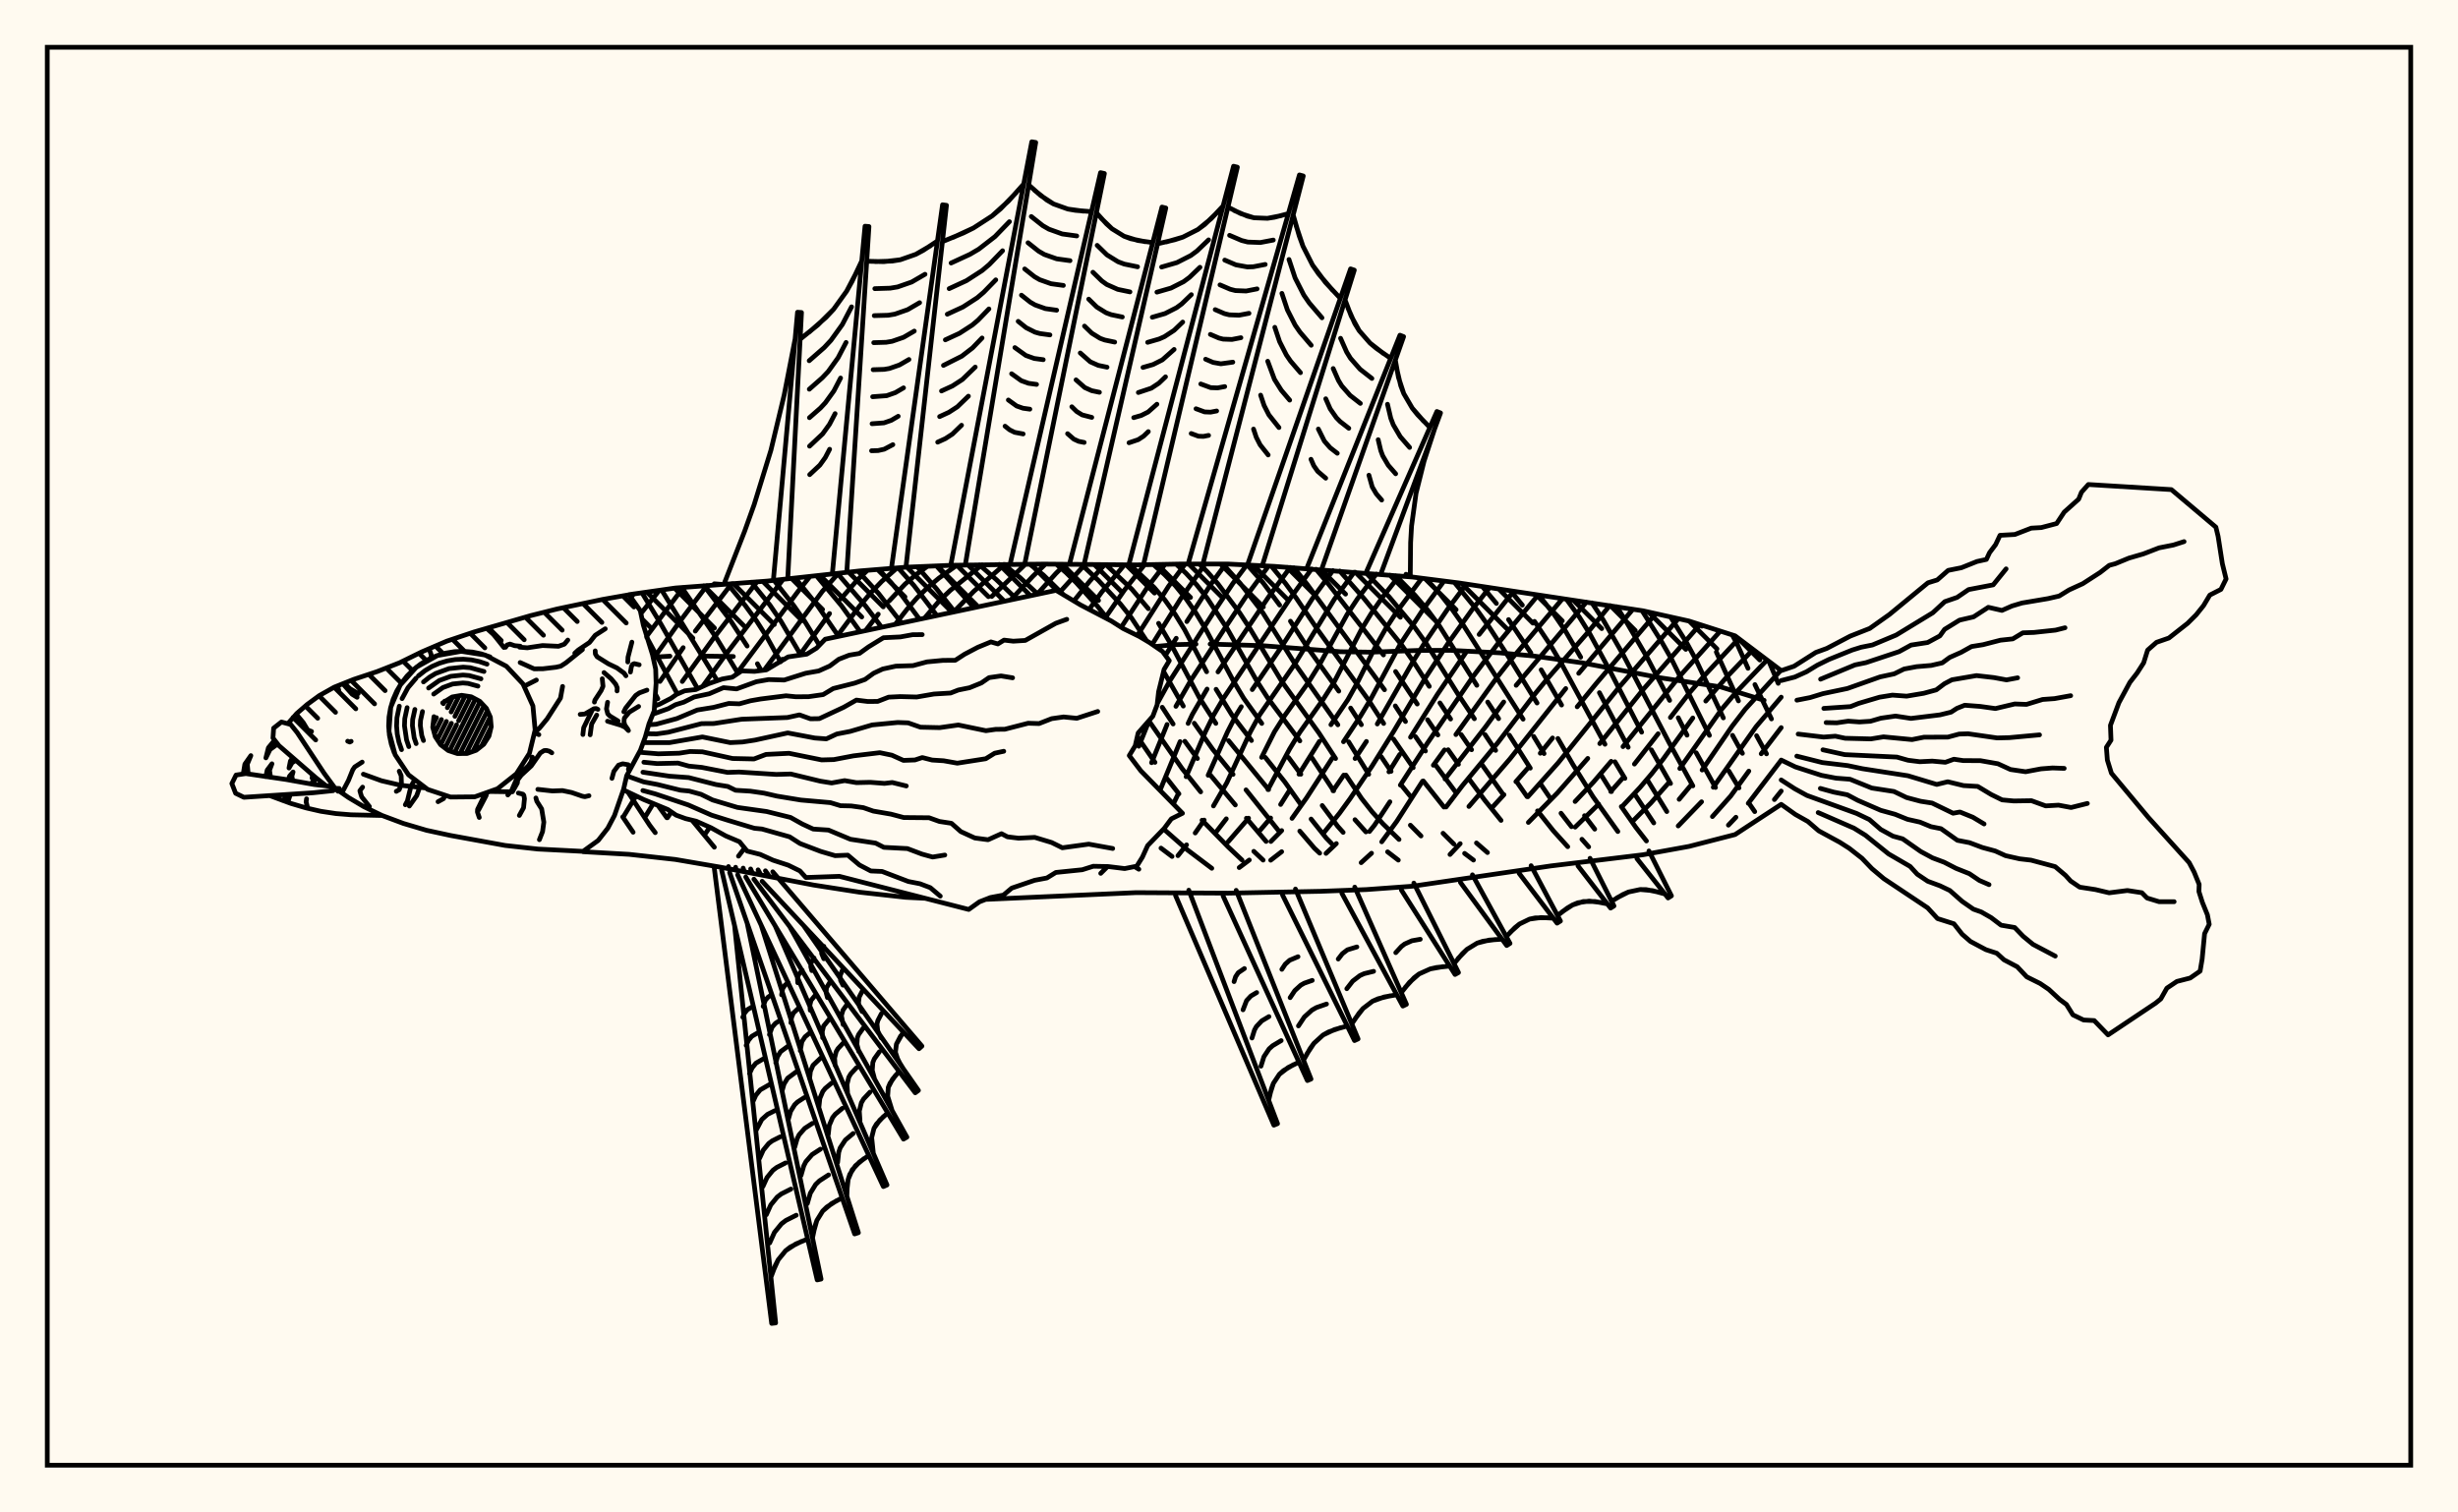 <svg xmlns="http://www.w3.org/2000/svg" width="520" height="320"><rect x="0" y="0" width="520" height="320" fill="floralwhite"/><rect x="10" y="10" width="500" height="300" stroke="black" stroke-width="1" fill="none"/><path stroke="black" stroke-width="1" fill="none" stroke-linecap="round" stroke-linejoin="round" d="
M 133.08 125.81 142.86 124.41 162.36 122.94 181.85 120.8 191.6 120.01 201.35 119.6 220.85 119.35 240.34 119.52 250.09 119.33 259.84 119.34 269.59 119.83 298.83 122.09 308.58 123.33 347.57 129.23 357.32 131.4 367.07 134.53 376.82 141.89 
M 376.82 170.18 367.07 176.57 357.32 179.08 347.57 180.85 328.08 183.21 298.83 187.5 289.08 188.21 279.33 188.58 259.84 188.97 240.34 188.86 208.51 190.29 
M 195.72 190.06 191.6 189.85 181.85 188.77 172.1 187.25 152.61 183.51 142.86 181.84 133.11 180.76 123.35 180.2 
M 373.21 148.17 363.99 145.33 351.21 143.4 334.79 140.25 324.43 138.79 317.34 138.13 306.95 137.6 300.22 137.61 290.08 137.98 283.54 137.89 267.08 136.61 256.01 136.27 
M 253.02 136.28 248.58 136.39 244.4 136.78 
M 165.95 139.49 165.49 139.48 
M 155.14 138.9 148.21 138.8 
M 141.73 138.83 138.64 139.01 
M 131.74 172.84 133.94 176.08 
M 132.86 167.61 137.44 174.6 138.62 176.17 
M 139.24 170.47 141.07 173.02 
M 146.39 173.53 151.12 179.25 
M 138.69 146.94 139.17 147.84 
M 136.82 134.84 143.3 146.84 
M 135.81 125.42 139.75 131.92 147.59 145.72 
M 139.96 124.82 151.75 144.02 
M 144.24 124.3 151.62 135.07 156.12 142.46 
M 148.92 123.92 154.67 131.49 158.06 136.69 
M 160.23 140.43 161.03 141.87 
M 153.91 123.53 157.64 128.08 160.01 131.32 162.25 134.82 165.13 140.03 
M 158.96 123.18 162.87 128.01 165.17 131.37 169.41 138.59 
M 163.74 122.79 167.92 128.12 170.23 131.44 173.34 136.51 
M 168.23 122.29 172.97 128.17 177.41 134.64 
M 172.71 121.8 178.05 128.2 181.98 133.67 
M 177.15 121.31 183.17 128.29 186.51 132.71 
M 181.52 120.83 185.86 125.56 190.74 131.82 
M 185.9 120.47 188.47 123.21 190.83 126.03 194.53 131.01 
M 190 120.14 193.34 123.87 198.2 130.24 
M 240 183.35 240.93 183.91 
M 194.04 119.91 198.11 124.57 201.97 129.44 
M 198.12 119.74 206.06 128.57 
M 245.61 179.44 247.95 181.21 
M 202.41 119.58 209.1 126.24 
M 246.18 175.41 251.19 179.81 256.36 183.71 
M 207.18 119.49 210.83 122.68 214.99 126.68 
M 212.36 119.41 215.82 122.23 219.56 125.71 
M 240.6 155.84 244.34 161.3 
M 246.88 164.74 249.41 167.96 
M 254.3 173.54 259.84 179.21 262.76 181.97 
M 217.86 119.37 220.72 121.65 225.06 125.9 
M 243.04 152.5 250.06 162.59 254.01 167.54 
M 265.25 180.12 267.22 181.98 
M 223.46 119.37 225.51 121.13 227.64 123.23 232.11 128.19 234.4 131.01 
M 245.88 149.64 248.18 153.18 
M 250.66 156.84 253.32 160.49 
M 256.06 163.99 261.34 170.31 
M 263.68 173.12 267.85 178.03 
M 228.79 119.43 232.37 122.8 236.99 127.75 239.34 130.69 242.57 135.58 
M 246.15 142.05 250.33 149.39 
M 252.65 153.02 256.58 158.57 260.86 163.84 
M 263.6 167.12 270.45 175.71 
M 233.97 119.48 239.46 124.68 242.94 128.79 
M 245.1 131.88 248.01 136.82 253.71 147.58 257.22 153.05 
M 259.92 156.71 268.38 167.06 
M 274.97 175.84 278.08 179.47 279.19 180.51 
M 239.08 119.51 244.15 124.27 246.43 126.93 248.59 129.95 250.6 133.21 255.27 142.13 
M 257.27 145.84 260.63 151.29 264.75 156.68 
M 267.67 160.24 271.82 165.46 275.26 170.31 
M 277.37 173.29 280.56 177.3 281.69 178.46 
M 244.01 119.45 246.38 121.58 248.68 123.95 250.91 126.68 253.05 129.77 255.06 133.1 260.93 144.08 263.11 147.74 266.93 153.06 
M 272.6 160.27 275.2 163.81 
M 279.72 170.43 283 174.83 284.15 176.11 
M 248.81 119.35 250.88 121.26 253.15 123.72 255.37 126.54 259.65 133.06 265.87 144.06 268.22 147.72 274.99 156.76 
M 277.58 160.39 282.14 167.32 
M 286.65 173.43 288.96 176.01 
M 293.55 180.23 295.82 181.98 
M 253.73 119.33 255.39 120.95 257.67 123.54 262.23 129.63 264.45 133.02 271.13 144.12 279.02 155.07 282.55 160.49 
M 284.74 163.99 288.04 168.92 290.3 171.79 292.57 174.3 295.97 177.61 
M 258.7 119.34 262.36 123.41 267.11 129.57 273.97 140.49 283.03 153.35 
M 285.31 156.95 289.56 163.82 
M 298.37 174.59 300.62 176.87 
M 263.89 119.55 267.22 123.31 270.72 128.02 
M 273 131.43 276.54 136.9 283.23 146.23 
M 285.73 149.81 288 153.33 
M 292.21 160.11 294.29 163.2 
M 296.41 166.06 298.58 168.73 
M 305.28 176.3 307.56 178.57 
M 309.84 180.56 311.72 181.97 
M 268.97 119.8 271.94 123.42 274.23 126.54 278.87 133.4 289.41 147.97 292.72 153.07 
M 294.8 156.36 298.97 162.42 
M 301.1 165.23 305.48 170.76 
M 312.35 178.35 314.68 180.38 
M 273.73 120.11 276.54 123.63 292.9 145.94 
M 295.18 149.35 297.34 152.66 
M 299.45 155.85 301.56 158.9 
M 303.69 161.86 308.04 167.73 
M 278.42 120.44 281.19 123.76 292.68 138.57 
M 295.24 142.08 299.82 148.96 
M 302.01 152.28 304.19 155.5 
M 306.36 158.63 308.54 161.71 
M 310.74 164.77 314.1 169.3 317.55 173.58 
M 283.43 120.82 288.54 126.61 296.51 136.44 298.98 139.94 302.37 145.22 
M 304.62 148.72 306.88 152.13 
M 309.11 155.42 311.32 158.63 
M 313.54 161.82 318.01 168.11 
M 289.03 121.25 293.89 126.29 299.22 132.65 301.7 136.1 308.45 146.88 311.91 152.07 
M 314.17 155.43 316.41 158.77 
M 320.86 165.4 323.06 168.56 
M 325.27 171.56 328.63 175.79 331.66 179.14 
M 295.26 121.79 299.36 125.95 302.01 129.06 304.5 132.41 312.43 145 
M 314.73 148.54 317.04 152.05 
M 319.31 155.54 323.74 162.52 
M 325.91 165.87 328.07 169.04 
M 330.24 172.06 332.45 174.91 
M 334.66 177.57 336.09 179.18 
M 301.68 122.45 304.71 125.74 307.22 128.95 309.65 132.39 322.22 152.16 
M 324.46 155.81 326.65 159.44 
M 335.21 172.58 337.37 175.43 
M 307.68 123.22 312.47 129.06 314.96 132.55 319.6 139.68 325.17 148.74 
M 329.58 156.25 332.77 161.78 337.01 168.57 342.26 175.93 
M 313.6 124.11 316.57 127.67 
M 319.14 131.09 323.86 138.14 
M 326.04 141.72 330.36 149.17 
M 338.82 164.11 340.92 167.48 
M 342.99 170.65 346.07 175.05 348.31 177.93 
M 319.6 125.03 322.06 128.03 
M 324.63 131.47 328.15 136.73 330.28 140.32 339.54 157.47 
M 341.65 161.17 343.76 164.69 
M 345.83 168.02 349.86 174.11 
M 325.58 125.95 328.86 130.13 331.24 133.62 334.4 139.04 
M 338.36 146.55 344.45 158.1 
M 348.64 165.23 352.62 171.71 
M 331.41 126.81 334.14 130.59 336.36 134.16 340.37 141.52 347.3 154.91 
M 349.35 158.64 353.41 165.77 
M 336.79 127.56 339.17 131.17 343.35 138.45 353.14 157.2 358.13 166.27 
M 342.01 128.36 344.17 131.75 348.4 139 353.22 148.19 
M 355.04 151.86 356.9 155.55 
M 358.84 159.27 362.92 166.61 
M 347.38 129.2 351.54 135.81 353.59 139.4 361.64 155.59 
M 365.74 163.13 367.89 166.7 
M 370.01 169.96 371.22 171.72 
M 353.41 130.53 356.88 136.09 358.79 139.61 364.58 151.89 
M 366.52 155.58 368.62 159.39 
M 359.87 132.22 360.05 132.48 
M 363.1 137.96 367.78 148.29 
M 371.61 155.66 373.71 159.5 
M 366.46 134.33 367.51 136.28 369.8 141.4 
M 371.26 144.84 374.76 152.11 
M 374.22 139.93 376.19 144.58 
M 134.08 125.66 133.47 126.39 
M 139.49 124.89 135.58 129.82 
M 144.56 124.27 136.77 134.66 
M 149.56 123.87 143.48 131.95 138.23 139.35 
M 154.79 123.47 147.09 133.53 
M 144.53 137.03 139.62 144.18 
M 160.15 123.09 150.91 135.09 144.34 144.19 
M 165.68 122.57 153.45 138.59 148.63 145.24 
M 134.55 168.4 131.86 172.84 
M 171.38 121.95 168.91 125.02 155.62 142.8 
M 138.19 170.04 136.43 172.92 
M 177.37 121.29 173.96 125.13 161.67 141.79 
M 142.03 171.78 141.2 173.02 
M 183.52 120.66 181.4 122.68 177.88 126.72 
M 175.5 129.81 169.14 138.63 
M 189.79 120.15 186.52 123.03 184.18 125.47 181.82 128.26 176.99 134.73 
M 150.17 175.02 149.15 176.47 
M 196.2 119.82 193.73 121.62 191.46 123.59 188.11 127.15 
M 185.8 129.94 183.1 133.43 
M 202.44 119.58 198.6 122.34 196.25 124.31 194.03 126.47 191.89 128.9 189.39 132.1 
M 157.27 179.77 156.23 181.14 
M 207.78 119.48 201.05 124.9 198.72 127.12 195.58 130.79 
M 212.54 119.41 206.01 125.11 201.74 129.49 
M 216.93 119.37 209.81 126.2 
M 221.16 119.35 218.51 121.92 213.82 126.93 
M 225.33 119.39 223.36 121.35 219.38 125.75 
M 229.52 119.44 224.15 125.34 
M 233.69 119.47 230.53 122.97 227.17 127.16 
M 237.88 119.5 233.06 125.29 230.4 128.95 
M 242.13 119.48 237.89 124.83 233.83 130.71 
M 246.46 119.4 242.64 124.39 237.2 132.72 
M 250.73 119.33 247.21 124.05 240.61 134.45 
M 254.94 119.34 249.74 126.73 243.75 136.34 
M 259.3 119.34 256.18 123.59 251.08 131.51 
M 248.84 135.04 246.54 138.66 
M 263.75 119.54 260.81 123.45 256.64 129.7 247.48 144.05 244.83 148.84 
M 243.13 152.4 240.92 157.89 
M 268.36 119.77 263.46 126.41 259.02 133.07 251.94 143.93 248.77 149.45 
M 246.9 153.28 243.62 161.37 
M 272.94 120.06 268.33 126.36 257.67 142.16 
M 255.36 145.79 252.24 151.17 251.35 153.06 
M 249.65 156.91 245.41 167.22 
M 234.31 183.34 232.86 184.78 
M 277.48 120.37 273.02 126.49 258.86 147.7 256.78 151.23 254.99 154.87 250.93 164.33 
M 249.25 167.98 248.22 170.1 
M 281.98 120.71 277.62 126.68 271.22 136.69 264.92 145.9 
M 262.6 149.52 261.5 151.3 259.66 154.9 255.59 164.03 
M 286.49 121.06 282.3 126.77 273.92 140.49 266.47 151.26 264.5 154.88 259.54 165.61 256.71 170.52 
M 254.75 173.51 252.85 176.24 
M 251.02 178.75 249.2 181.04 
M 291.18 121.44 287.19 126.67 284.99 130 279.12 140.67 276.86 144.29 271.84 151.32 269.6 154.86 266.9 160.24 
M 259.43 173.24 257.37 175.91 
M 296 121.85 292.46 126.38 290.09 129.79 287.91 133.37 282.19 144.41 279.91 147.99 274.96 154.96 272.8 158.51 268.24 167.06 
M 264.14 173.11 259.8 178.12 
M 300.79 122.34 295.49 129.44 293.12 133.07 290.98 136.83 287.17 144.41 285.14 148.05 281.56 153.33 
M 279.13 156.86 274.8 163.8 
M 272.88 167.1 270.92 170.21 
M 268.81 173.07 266.57 175.68 
M 305.48 122.94 300.94 129.11 296.13 136.47 289.97 147.95 287.79 151.56 284.22 156.94 
M 281.8 160.47 276.4 168.82 273.33 173.15 
M 271.15 175.73 268.86 178.04 
M 264.29 181.96 262.16 183.56 
M 310.22 123.59 306.2 128.96 301.33 136.12 298.94 139.94 291.37 153.18 
M 289.07 156.87 286.67 160.49 
M 284.28 163.99 282 167.31 
M 271.14 180.2 268.82 182 
M 315.11 124.34 311.4 129.03 306.45 135.95 301.53 143.45 294.9 154.64 290.27 162.07 285.61 168.99 283.39 172.04 280.19 176.02 
M 320.2 125.12 312.92 134.24 
M 310.31 137.77 304.06 146.96 298.4 155.98 
M 296.12 159.62 293.83 163.3 
M 282.71 178.48 280.52 180.56 
M 325.37 125.92 316.95 136.09 311.58 143.21 301.95 157.27 296.25 166.11 
M 294.04 169.64 290.8 174.56 289.71 175.93 
M 330.54 126.69 319.56 139.68 316.81 143.17 308 155.42 
M 305.59 158.66 303.23 161.91 
M 300.95 165.27 295.49 173.78 292.31 178.11 
M 290.15 180.52 287.96 182.52 
M 335.61 127.39 320.75 145 
M 318.12 148.52 314.29 153.76 305.7 164.82 
M 340.54 128.13 335.68 134.08 327.4 143.55 324.65 146.91 316.87 157.14 309.36 166.24 305.93 170.74 
M 345.45 128.9 333.98 142.46 
M 331.24 145.68 319.43 160.57 310.75 170.63 
M 350.3 129.83 337.64 144.67 333.66 149.54 
M 328.45 156.14 325.85 159.37 
M 323.26 162.47 320.69 165.38 
M 318.17 168.13 315.72 170.8 
M 308.91 178.5 306.75 180.79 
M 355.07 130.9 342.59 145.33 329.61 161.43 323.22 168.58 
M 359.64 132.14 347.58 145.93 338.44 157.33 
M 335.9 160.46 329.49 167.75 323.33 174.01 
M 363.94 133.52 355.42 142.98 343.35 157.97 
M 340.85 161.08 337.06 165.52 333.22 169.58 
M 367.85 135.11 360.43 143.09 357.45 146.54 353.38 151.8 
M 350.79 155.24 345.77 161.66 
M 343.28 164.64 340.76 167.47 
M 338.21 170.13 333.23 175 
M 370.89 137.41 365.43 143.1 360.86 148.33 
M 358.12 151.91 351.85 160.61 349.41 163.72 346.93 166.63 343.14 170.67 
M 373.83 139.63 367.22 146.53 364.22 150.07 355.37 162.6 
M 352.95 165.7 349.26 169.88 345.5 173.66 
M 376.74 141.83 369.2 150.06 366.4 153.7 360.09 162.92 
M 357.67 166.2 355.23 169.12 
M 376.82 147.5 371.49 153.77 362.45 166.57 
M 359.97 169.64 355.03 174.75 
M 376.82 153.95 372.59 159.48 
M 369.97 163.15 366.13 168.43 362.27 172.77 
M 376.82 160.84 369.85 169.96 
M 367.24 172.91 365.65 174.58 
M 376.82 167.37 375.38 169.17 
M 151.1 123.52 152.61 123.63 
M 163.63 122.53 168.72 66.06 169.56 66.12 166.65 122.47 
M 176.11 121.14 183 47.86 183.83 47.93 179.14 121.09 
M 188.63 119.94 199.4 43.33 200.23 43.44 191.66 120 
M 201.19 119.31 218.28 30 219.11 30.14 204.21 119.55 
M 213.76 119.07 232.82 36.53 233.64 36.71 216.78 119.38 
M 226.33 119.06 245.82 43.81 246.63 44.01 229.34 119.44 
M 238.89 119.15 260.96 35.17 261.77 35.37 241.91 119.49 
M 251.46 118.94 274.9 37.01 275.71 37.23 254.47 119.34 
M 264.04 119.15 285.72 56.89 286.51 57.15 267.03 119.7 
M 276.6 119.88 296.16 70.92 296.94 71.22 279.57 120.52 
M 289.14 120.82 303.98 87.06 304.75 87.37 292.09 121.51 
M 297.44 121.5 298.83 122.09 
M 153.16 123.59 157.52 112.42 159.55 106.75 163.09 95.26 165.9 83.55 168.21 71.71 
M 169.26 71.78 173.01 68.76 176.36 65.43 179.1 61.62 180.26 59.54 182.31 55.19 
M 183.36 55.27 186.98 55.36 190.46 54.96 193.74 53.81 195.3 52.98 198.32 50.99 
M 199.37 51.13 203.82 49.29 205.94 48.24 209.88 45.69 213.37 42.52 216.57 38.93 
M 217.61 39.11 220.15 41.36 222.88 43.15 225.91 44.23 227.53 44.51 230.91 44.78 
M 231.94 45.01 234.09 47.37 235.24 48.4 237.8 49.98 240.71 50.88 243.87 51.33 
M 244.89 51.58 248.51 50.73 250.24 50.17 253.42 48.56 256.21 46.28 258.75 43.57 
M 259.78 43.82 262.5 45.2 265.28 46.08 268.14 46.19 269.6 45.97 272.56 45.2 
M 273.58 45.48 274.86 49.93 275.64 52.07 277.68 56.09 280.39 59.73 283.55 63.12 
M 284.55 63.45 285.85 66.86 287.54 69.96 289.84 72.59 291.21 73.73 294.2 75.82 
M 295.19 76.19 295.85 79.85 296.97 83.27 298.77 86.35 299.91 87.76 302.49 90.43 
M 303.47 90.83 301.27 97.56 299.57 104.36 298.62 111.3 298.42 114.81 298.35 121.88 
M 171.16 70.29 174.75 67.15 176.36 65.43 179.1 61.62 181.31 57.39 
M 171.19 76.32 174.36 73.54 175.78 72.02 178.2 68.66 180.15 64.92 
M 171.21 82.35 173.96 79.93 175.2 78.62 177.3 75.69 178.99 72.45 
M 171.24 88.37 173.57 86.33 174.61 85.21 176.4 82.73 177.83 79.98 
M 171.26 94.4 174.03 91.8 175.49 89.77 176.67 87.51 
M 171.29 100.42 173.45 98.4 174.59 96.81 175.51 95.05 
M 185.18 55.35 188.75 55.24 190.46 54.96 193.74 53.81 196.82 52.02 
M 185.07 61.07 188.32 60.97 189.89 60.71 192.87 59.67 195.69 58.03 
M 184.95 66.78 187.89 66.7 189.31 66.46 192.01 65.52 194.55 64.04 
M 184.84 72.5 187.47 72.42 188.73 72.21 191.15 71.37 193.42 70.05 
M 184.72 78.22 187.04 78.15 188.16 77.96 190.28 77.22 192.29 76.06 
M 184.61 83.94 187.58 83.72 189.42 83.07 191.15 82.06 
M 184.49 89.65 187 89.47 188.56 88.93 190.02 88.07 
M 184.38 95.37 185.76 95.33 187.07 95.04 188.89 94.08 
M 201.61 50.24 205.94 48.24 209.88 45.69 211.68 44.18 214.99 40.75 
M 201.21 55.65 205.2 53.81 207.07 52.71 210.49 50.06 213.55 46.9 
M 200.8 61.07 204.46 59.38 207.79 57.23 209.3 55.95 212.1 53.05 
M 200.4 66.48 203.72 64.95 206.74 63 208.11 61.83 210.66 59.21 
M 199.99 71.9 202.98 70.52 205.69 68.77 206.93 67.72 209.21 65.36 
M 199.59 77.31 203.47 75.36 205.74 73.61 207.76 71.51 
M 199.18 82.72 201.49 81.66 203.59 80.3 206.32 77.66 
M 198.78 88.14 200.75 87.23 202.54 86.07 204.87 83.82 
M 198.37 93.55 200.01 92.8 201.49 91.84 203.42 89.97 
M 218.87 40.27 221.48 42.34 222.88 43.15 225.91 44.23 229.21 44.68 
M 218.17 45.81 220.6 47.74 221.9 48.49 224.72 49.5 227.79 49.92 
M 217.48 51.36 219.72 53.14 220.93 53.84 223.54 54.76 226.37 55.15 
M 216.78 56.9 218.85 58.54 219.95 59.18 222.35 60.03 224.96 60.39 
M 216.09 62.45 217.97 63.94 218.98 64.52 221.16 65.3 223.54 65.63 
M 215.4 67.99 217.09 69.34 218.96 70.28 219.98 70.57 222.12 70.86 
M 214.7 73.54 217.03 75.21 218.79 75.84 220.7 76.1 
M 214.01 79.08 216.06 80.55 217.6 81.1 219.29 81.33 
M 213.32 84.63 215.08 85.9 216.42 86.37 217.87 86.57 
M 212.62 90.17 213.59 90.94 214.65 91.47 216.45 91.81 
M 233 46.22 235.24 48.4 237.8 49.98 239.21 50.51 242.28 51.14 
M 232.11 51.91 234.17 53.92 236.53 55.38 237.84 55.87 240.66 56.45 
M 231.21 57.6 233.1 59.44 234.14 60.19 236.46 61.22 239.05 61.76 
M 230.32 63.29 232.04 64.97 234 66.18 235.08 66.58 237.43 67.07 
M 229.43 68.99 230.97 70.49 232.73 71.58 233.71 71.94 235.82 72.38 
M 228.53 74.68 230.65 76.55 232.33 77.3 234.2 77.69 
M 227.64 80.37 229.49 82 230.95 82.66 232.59 83 
M 226.75 86.06 227.77 87.06 228.93 87.78 230.97 88.31 
M 225.85 91.76 227.17 92.91 228.2 93.38 229.36 93.61 
M 246.72 51.19 250.24 50.17 253.42 48.56 254.86 47.5 257.5 44.95 
M 245.74 56.5 248.98 55.56 251.91 54.07 253.24 53.09 255.68 50.75 
M 244.75 61.81 247.73 60.95 250.41 59.59 251.63 58.69 253.86 56.55 
M 243.77 67.12 246.47 66.34 248.91 65.1 250.01 64.29 252.03 62.34 
M 242.79 72.43 245.21 71.73 246.34 71.23 248.39 69.89 250.21 68.14 
M 241.8 77.74 243.95 77.12 245.9 76.14 248.39 73.93 
M 240.82 83.05 243.57 82.13 245.16 81.08 246.57 79.73 
M 239.84 88.36 241.44 87.9 242.89 87.17 244.75 85.52 
M 238.85 93.68 240.8 93.02 241.93 92.28 242.93 91.32 
M 261.13 44.55 263.88 45.73 265.28 46.08 268.14 46.19 271.08 45.62 
M 260.12 49.79 262.67 50.88 263.97 51.21 266.64 51.31 269.37 50.79 
M 259.1 55.03 261.47 56.04 263.89 56.48 265.13 56.44 267.66 55.95 
M 258.09 60.27 260.26 61.2 261.36 61.48 263.63 61.57 265.94 61.12 
M 257.08 65.51 259.05 66.36 260.06 66.61 262.12 66.69 264.23 66.29 
M 256.06 70.75 257.85 71.52 258.75 71.75 260.62 71.82 262.52 71.45 
M 255.05 76 256.64 76.68 258.27 76.97 260.81 76.62 
M 254.03 81.24 256.14 82.02 257.6 82.07 259.1 81.79 
M 253.02 86.48 254.84 87.15 256.1 87.2 257.39 86.95 
M 252 91.72 253.53 92.29 254.59 92.33 255.68 92.12 
M 274.19 47.72 275.64 52.07 277.68 56.09 278.96 57.95 281.94 61.44 
M 272.69 54.9 273.99 58.82 275.83 62.43 276.99 64.11 279.67 67.24 
M 271.19 62.07 272.35 65.56 273.98 68.77 275.01 70.26 277.39 73.05 
M 269.69 69.25 270.71 72.3 272.14 75.11 273.03 76.41 275.12 78.85 
M 268.19 76.43 269.62 80.27 271.06 82.56 272.84 84.66 
M 266.69 83.6 267.42 85.78 268.44 87.78 270.57 90.46 
M 265.19 90.78 265.77 92.52 266.59 94.12 268.29 96.26 
M 285.17 65.18 286.62 68.46 287.54 69.96 289.84 72.59 292.68 74.8 
M 283.6 71.57 284.89 74.48 285.7 75.8 287.73 78.12 290.23 80.07 
M 282.04 77.97 283.15 80.49 283.85 81.64 285.62 83.65 287.79 85.35 
M 280.47 84.37 281.41 86.51 282.71 88.37 283.51 89.19 285.35 90.62 
M 278.9 90.77 280.17 93.32 281.39 94.72 282.91 95.9 
M 277.34 97.17 277.94 98.54 278.77 99.73 280.46 101.17 
M 295.49 78.03 296.33 81.6 296.97 83.27 298.77 86.35 301.17 89.11 
M 293.53 85.53 294.22 88.48 294.75 89.86 296.23 92.39 298.21 94.67 
M 291.56 93.03 292.11 95.35 292.52 96.44 293.69 98.44 295.26 100.24 
M 289.6 100.54 290.3 103.02 291.16 104.48 292.3 105.8 
M 138.49 149.38 139.51 149 141.97 147.74 143.11 146.92 144.86 146.16 147.21 145.89 149.92 144.65 152.79 143.66 154.91 143.28 156.91 141.94 159.62 142.05 162.12 141.73 166.74 138.98 170.69 138.4 172.75 137.13 174.57 135.24 223.42 124.9 228.59 127.99 235.12 131.4 237.62 132.99 241.04 134.67 243.17 135.94 245.94 137.84 247.37 139.78 246.27 141.62 245.11 146.34 244.8 149.11 243.89 151.53 240.78 155.08 240.16 157.79 238.9 159.86 241.34 163.08 250.16 172.07 247.8 173.25 246.28 175.29 242.79 178.91 241.68 181.35 240.49 183.26 237.93 183.77 234.43 183.34 231.29 183.28 228.95 184.02 223.37 184.59 221.47 185.76 218.87 186.25 214.04 187.9 212.28 189.38 209.55 189.89 207.21 190.8 204.94 192.42 177.58 185.41 170.49 185.66 169.22 184.26 166.75 183.05 163.54 182 160.82 180.77 158.06 180.07 156.44 178.09 153.54 176.86 150.43 175.14 147.3 173.75 145.04 173.2 143.04 172.47 141.29 171.28 136.19 169.17 131.87 167.12 
M 138.11 151.1 141.4 149.93 142.9 149.1 144.66 148.56 146.85 147.47 150.03 146.79 153.05 145.49 155.82 145.76 160 144.24 162.61 143.78 165.9 143.88 170.45 142.44 173.19 141.96 175.54 140.91 177.45 139.48 179.67 138.61 181.82 138.25 183.73 136.87 186.89 134.93 190.47 134.76 193.05 134.29 195.1 134.27 
M 137.23 153.34 138.81 153.23 143.2 152.03 147.51 150.22 150.97 149.66 154.18 148.83 156.42 148.91 158.79 148.26 160.92 147.89 166.29 147.21 168.37 147.42 171.06 147.4 174.14 146.96 176.27 145.68 180.83 144.53 183 143.76 184.81 142.45 186.73 141.55 189.52 140.94 193.15 140.83 196.09 140.04 199.48 139.72 202.09 139.7 204.06 138.42 206.86 136.95 209.63 135.81 211.1 136.24 212.41 135.43 214.37 135.66 216.9 135.5 223.36 131.87 225.68 131.03 
M 136.7 155.24 138.92 155.28 141.39 154.92 148.42 153.1 151.02 153.08 156.9 152.17 166.57 151.81 169.13 151.25 171.45 152.08 173.33 152.05 178.49 149.64 181.17 148.12 183.59 148.42 185.68 148.4 187.99 147.5 190.44 147.38 193.93 147.47 197.58 146.84 201.1 146.63 202.74 145.99 205.11 145.51 207.6 144.5 209.24 143.37 211.77 143.01 214.22 143.41 
M 136.07 157.13 141.65 157.12 148.6 155.92 154.48 157.12 157.09 156.99 159.7 156.59 166.65 155.07 172.38 156.15 174.81 156.33 177.03 155.3 179.84 154.75 184.5 153.38 189.91 152.86 192.11 152.94 194.74 153.86 198.8 153.95 202.74 153.39 208.58 154.6 210.64 154.31 212.58 154.29 217.51 153.02 219.82 153.09 222.48 152.05 225.01 151.69 227.81 151.97 232.23 150.53 
M 135.25 159.16 139.3 159.49 143.7 159.36 145.98 159 148.6 159.07 154.98 160.48 159.51 160.58 162.05 159.62 166.93 159.38 173.82 160.78 176.4 160.71 180.55 159.92 186.13 159.25 188.68 159.78 191.12 160.88 193.56 160.79 195.11 160.28 197.2 160.81 199.63 160.96 202.52 161.47 208.54 160.53 210.43 159.36 212.35 158.95 
M 136.21 161.27 139.01 161.55 143.43 161.45 145.73 162.09 148.46 162.36 153.91 163.42 156.35 163.34 164.22 163.85 167.29 163.76 173.52 165.27 175.93 165.66 178.69 165.16 181.18 165.59 184.11 165.52 187.11 165.75 188.76 165.56 191.73 166.29 
M 136.01 163.38 141.61 164.22 145.7 164.52 151.46 165.99 153.98 166.4 155.61 167.2 158.74 167.39 161.64 167.81 164.37 168.44 169.42 169.27 175.68 169.82 177.82 170.47 180.08 170.52 182.65 170.88 184.75 171.61 188.48 172.25 191.19 172.97 196.56 173.02 198.73 173.8 201.28 174.19 203.27 175.95 206.23 177.3 209.03 177.67 211.87 176.39 213.13 177.05 215.48 177.34 218.9 177.17 222.47 178.25 224.74 179.37 230.33 178.6 235.4 179.52 
M 132.57 164.15 136.17 165.43 139.09 165.98 143.95 167.19 145.8 167.37 148.31 168.06 150.76 169.26 156 170.83 162.19 171.7 167.24 172.95 169.72 174.34 172.04 175.41 175.26 175.62 179.92 177.57 185.24 178.38 186.99 179.28 191.96 179.54 195.05 180.71 197.3 181.33 199.88 180.91 
M 136 167.26 138.62 167.97 145.61 170.31 150.54 172.47 153.88 173.52 159.58 175.24 161.21 175.4 167.04 177.05 169.25 178.47 173.63 180.14 176.68 181.04 179.36 180.93 181.83 183.02 184.23 184.28 186.61 184.38 192.16 186.5 194.62 186.98 196.81 187.81 198.92 189.6 
M 163.48 184.45 195.04 221.33 194.42 221.89 161.23 186.46 
M 161.93 184.24 162.62 185.22 
M 169.99 195.81 194.3 230.71 193.62 231.21 159.49 186.01 
M 160.38 184.04 160.9 184.99 
M 167.03 195.98 191.86 240.59 191.14 241.01 157.77 185.55 
M 158.8 183.85 159.18 184.73 
M 164.02 195.95 187.65 250.71 186.88 251.05 156.05 185.09 
M 157.22 183.67 157.47 184.45 
M 161.03 195.74 181.6 260.81 180.8 261.07 154.36 184.61 
M 155.62 183.49 155.75 184.15 
M 158.09 195.42 173.7 270.62 172.88 270.8 152.67 184.14 
M 154.11 183.34 154.15 183.81 
M 155.4 195.82 164.09 279.9 163.25 280 151.11 183.68 
M 191.1 218.35 189.64 220.91 189.43 222.63 190 224.35 191.07 226.07 
M 190.21 226.69 188.82 228.33 187.92 230.06 187.79 231.93 188.72 234.94 
M 187.8 235.46 186.11 237.01 184.9 238.72 184.41 240.68 184.76 244.02 
M 183.8 244.46 181.82 245.87 180.28 247.51 179.43 249.53 179.24 250.67 179.16 253.09 
M 178.16 253.43 175.9 254.67 174.05 256.22 172.81 258.22 172.42 259.38 171.89 261.91 
M 170.86 262.14 168.36 263.19 166.22 264.6 164.63 266.54 164.04 267.7 163.09 270.24 
M 190.53 219.2 189.64 220.91 189.43 222.63 189.63 223.49 190.5 225.21 
M 186.47 214.46 185.71 215.93 185.53 216.66 185.69 218.14 186.44 219.62 
M 182.41 209.71 181.77 210.94 181.62 212.17 181.76 212.79 182.39 214.03 
M 178.35 204.96 177.72 206.45 177.83 207.44 178.33 208.44 
M 174.29 200.21 173.9 200.96 173.81 201.72 174.28 202.85 
M 189.48 227.5 188.29 229.18 187.92 230.06 187.79 231.93 188.32 233.92 
M 186.03 222.54 184.97 224.02 184.65 224.8 184.53 226.45 185 228.21 
M 182.58 217.58 181.66 218.86 181.38 219.54 181.28 220.97 181.69 222.49 
M 179.13 212.61 178.35 213.7 178 214.87 178.37 216.78 
M 175.67 207.65 174.84 209.01 174.77 210.01 175.05 211.07 
M 172.22 202.69 171.57 203.75 171.52 204.53 171.74 205.36 
M 186.92 236.22 185.42 237.83 184.9 238.72 184.41 240.68 184.56 242.88 
M 184.06 231.06 182.7 232.51 182.23 233.31 181.79 235.08 181.93 237.06 
M 181.19 225.91 179.99 227.19 179.57 227.9 179.18 229.47 179.3 231.23 
M 178.32 220.75 177.27 221.87 176.9 222.49 176.56 223.87 176.67 225.41 
M 175.46 215.59 174.24 217.08 173.95 218.26 174.04 219.58 
M 172.59 210.43 171.57 211.67 171.33 212.66 171.41 213.76 
M 169.72 205.27 168.91 206.27 168.71 207.05 168.77 207.93 
M 182.78 245.14 180.97 246.65 179.77 248.47 179.43 249.53 179.17 251.86 
M 180.49 239.82 178.84 241.19 177.74 242.86 177.43 243.82 177.2 245.95 
M 178.2 234.5 176.71 235.74 176.14 236.45 175.43 238.11 175.22 240.04 
M 175.91 229.17 174.58 230.28 174.07 230.92 173.44 232.41 173.25 234.13 
M 173.62 223.85 172 225.39 171.44 226.7 171.27 228.22 
M 171.33 218.53 170.31 219.37 169.64 220.4 169.3 222.31 
M 169.04 213.2 167.85 214.33 167.45 215.29 167.32 216.4 
M 166.75 207.88 166.05 208.46 165.58 209.17 165.35 210.48 
M 177 254.03 174.9 255.39 174.05 256.22 172.81 258.22 172.13 260.63 
M 175.29 248.58 173.35 249.84 172.56 250.6 171.43 252.45 170.79 254.66 
M 173.57 243.13 171.8 244.28 170.49 245.78 170.04 246.67 169.46 248.7 
M 171.86 237.68 170.25 238.73 169.06 240.08 168.65 240.9 168.12 242.74 
M 170.14 232.23 168.7 233.17 168.11 233.74 167.26 235.12 166.79 236.78 
M 168.43 226.79 166.63 228.12 165.87 229.35 165.45 230.82 
M 166.72 221.34 165.14 222.5 164.48 223.57 164.12 224.86 
M 165 215.89 164.05 216.51 163.34 217.32 162.78 218.9 
M 163.29 210.44 162.5 210.96 161.91 211.62 161.45 212.93 
M 169.58 262.64 167.22 263.83 166.22 264.6 164.63 266.54 163.54 268.95 
M 168.45 257.11 166.25 258.22 165.32 258.93 163.84 260.74 162.83 262.98 
M 167.32 251.58 165.28 252.61 164.42 253.27 163.06 254.93 162.12 257.01 
M 166.18 246.05 164.32 247 163.52 247.6 162.27 249.13 161.4 251.04 
M 165.05 240.53 163.35 241.39 162.62 241.94 161.48 243.33 160.69 245.07 
M 163.91 235 162.38 235.77 161.16 236.86 159.98 239.1 
M 162.78 229.47 160.82 230.6 159.9 231.73 159.27 233.13 
M 161.64 223.94 159.92 224.94 159.12 225.93 158.56 227.16 
M 160.51 218.41 159.03 219.27 158.33 220.13 157.85 221.19 
M 159.37 212.88 158.13 213.61 157.54 214.32 157.14 215.22 
M 348.84 180.04 353.6 189.54 352.89 189.99 346.3 181.66 
M 336.38 181.6 341.44 191.68 340.73 192.13 333.83 183.2 
M 323.91 183.16 330.12 194.87 329.41 195.32 321.38 184.78 
M 311.5 185.09 319.45 199.6 318.75 200.05 308.96 186.7 
M 299.1 186.84 308.55 205.77 307.82 206.18 296.47 188.32 
M 286.6 187.69 297.54 212.49 296.78 212.86 283.89 189.02 
M 274.06 188.1 287.31 219.81 286.55 220.16 271.32 189.35 
M 261.52 188.38 277.35 228.3 276.58 228.62 258.75 189.56 
M 251.49 188.34 270.27 237.74 269.49 238.06 248.69 189.47 
M 352.23 189.15 349.58 188.43 346.99 188.2 344.5 188.73 343.3 189.27 340.93 190.68 
M 340.04 191.24 337.45 190.74 334.98 190.73 332.68 191.47 331.59 192.11 329.5 193.7 
M 328.61 194.27 326.01 194.13 323.59 194.46 321.45 195.5 320.48 196.28 318.66 198.15 
M 317.77 198.71 315.02 198.9 312.5 199.54 310.34 200.86 309.38 201.77 307.6 203.88 
M 306.69 204.4 303.89 204.7 302.57 205 300.2 206.07 298.2 207.82 296.44 210.01 
M 295.5 210.47 292.8 210.94 290.37 211.83 288.36 213.37 287.51 214.37 285.98 216.64 
M 285.02 217.08 282.3 217.84 279.89 218.99 277.96 220.75 277.16 221.85 275.77 224.3 
M 274.8 224.72 272.53 225.85 270.66 227.29 269.39 229.21 268.97 230.34 268.39 232.8 
M 350.9 188.76 348.27 188.22 346.99 188.2 344.5 188.73 342.11 189.94 
M 338.74 190.95 336.19 190.65 333.81 191 332.68 191.47 330.54 192.87 
M 327.3 194.17 324.77 194.21 323.59 194.46 321.45 195.5 319.56 197.18 
M 316.38 198.78 313.72 199.14 312.5 199.54 310.34 200.86 308.47 202.79 
M 305.27 204.52 302.57 205 300.2 206.07 299.16 206.87 297.31 208.88 
M 300.46 198.73 298.7 199.04 297.16 199.73 296.48 200.25 295.28 201.56 
M 294.13 210.68 291.54 211.31 290.37 211.83 288.36 213.37 286.73 215.48 
M 290.59 205.51 288.6 206 287.71 206.4 286.17 207.58 284.92 209.19 
M 287.05 200.35 285.05 200.96 283.98 201.78 283.11 202.91 
M 283.64 217.43 281.05 218.34 279.89 218.99 277.96 220.75 276.44 223.05 
M 280.63 212.43 278.48 213.18 277.54 213.72 275.94 215.17 274.69 217.06 
M 277.61 207.43 275.92 208.02 275.18 208.44 273.92 209.59 272.93 211.08 
M 274.6 202.42 272.82 203.17 271.9 204 271.18 205.09 
M 273.64 225.26 271.53 226.51 270.66 227.29 269.39 229.21 268.65 231.55 
M 271.04 220.17 269.23 221.25 268.48 221.92 267.39 223.57 266.76 225.58 
M 268.45 215.09 266.93 215.99 265.79 217.2 265.39 217.93 264.86 219.62 
M 265.86 210 264.63 210.73 263.72 211.7 262.97 213.65 
M 263.26 204.92 261.95 205.81 261.39 206.66 261.07 207.69 
M 376.82 141.89 379.54 140.96 384.14 138.04 386.47 137.19 391.42 134.59 395.56 132.96 399.72 130.01 407.86 123.31 409.84 122.7 412.14 120.68 414.94 120.12 418.23 118.8 420.23 118.36 420.9 116.93 422.18 115.23 423.11 113.26 426.26 113.08 429.72 111.74 431.85 111.62 435.09 110.77 436.69 108.35 439.75 105.61 440.35 104.13 441.8 102.51 459.37 103.59 468.78 111.53 469.25 113.48 470.15 119.26 470.94 122.49 469.85 124.7 467.5 125.9 466.17 128.13 464.59 130.1 462.81 131.87 458.84 134.99 456.22 135.9 454.34 137.55 453.5 140.24 452.12 142.39 450.58 144.38 448.26 148.68 446.47 153.47 446.59 156.6 445.61 158.12 445.82 160.82 446.68 163.59 454.51 172.97 463.12 182.5 464.17 184.49 465.24 187.12 465.19 188.63 465.92 190.92 466.99 193.56 467.37 195.56 466.39 197.54 465.87 202.94 465.44 205.47 463.34 206.93 460.53 207.65 458.41 209.07 457.13 211.34 456.04 212.23 445.97 218.96 443.04 215.93 440.79 215.81 438.53 214.72 437.17 212.53 435.72 211.45 433.42 209.32 431.59 208.08 428.77 206.68 426.76 204.55 423.95 203.07 422.43 201.68 420.13 200.93 416.86 199.19 415.1 197.66 413.36 195.45 409.89 194.35 407.8 192.08 398.54 185.91 396.02 183.79 393.91 181.59 391.23 179.49 389.22 178.21 384.75 175.78 382.48 173.82 379.82 172.32 376.82 170.18 
M 376.82 143.99 379.69 143.25 382.19 142.12 384.45 140.74 386.9 139.53 391.84 137.53 393.73 136.94 396.12 136.46 401.15 134.36 408.89 129.65 411.44 127.29 414.03 126.4 416.46 124.74 421.67 123.74 424.4 120.36 
M 385.15 143.7 392.43 140.68 394.75 140.2 401.76 137.87 404.3 136.48 407.8 135.94 410.39 134.54 411.38 133.16 414.54 131.21 417.51 130.52 420.64 128.49 423.52 129.15 425.65 128.21 427.76 127.58 433.27 126.65 435.62 126.11 437.73 124.81 440.62 123.49 444.29 121.12 446.23 119.61 447.5 119.27 450.39 118.08 453.42 117.2 456.77 115.91 459.8 115.31 462.05 114.59 
M 380.14 148.14 382.93 147.59 385.64 146.76 390.83 145.67 397.73 143.22 400.73 142.57 402.81 141.55 405.47 141.05 408.55 140.79 410.89 140.25 412.47 139.09 414.88 138.02 417.09 136.79 419.52 136.4 423.2 135.45 425.82 135.17 427.94 133.89 430.28 133.81 434.86 133.32 436.86 132.82 
M 385.83 149.88 391.48 149.5 393.2 148.82 397.62 147.51 400.35 147.07 403.36 147.29 406.98 146.68 409.63 145.96 411.34 144.67 412.93 143.83 418.14 142.94 421.82 143.36 424.49 143.85 426.84 143.41 
M 386.32 152.88 388.58 152.93 391 152.58 393.36 152.75 395.69 152.6 397.9 151.95 401.01 151.5 404.27 152 410.4 151.25 412.76 150.67 413.99 149.87 415.64 149.21 418.92 149.46 422.14 149.91 426.23 148.94 428.71 149.03 432.12 147.99 434.64 147.81 438.06 147.19 
M 380.41 155.31 385.78 155.95 388.28 155.76 390.35 156.2 395.78 156.34 398.46 155.9 404.5 156.48 407.04 155.97 412.06 155.96 414.47 155.31 416.37 155.25 422.49 156.13 425.06 156.07 431.47 155.48 
M 385.64 158.64 390.26 159.66 401.3 160.18 403.65 160.85 406.14 161.16 408.78 161.03 411.55 161.28 413.36 160.63 415.31 160.92 418.97 160.94 422.67 161.59 425.33 162.81 428.53 163.28 431.78 162.67 434.23 162.48 436.69 162.57 
M 380.12 159.98 385.52 161.34 390.89 161.98 394 162.64 403.63 164.13 409.73 165.97 412.06 165.4 415.39 166.21 418.4 166.39 421.26 168.11 423.56 169.24 426.03 169.47 429.76 169.41 432.78 170.51 435.49 170.35 438.15 170.85 441.59 169.99 
M 376.82 160.81 379.82 162.26 385.32 164.04 388.42 164.64 391.38 164.87 395.98 166.73 400.68 167.46 403.34 168.74 406.31 169.53 408.75 169.91 413.18 172.06 414.64 171.8 417.37 172.91 419.74 174.33 
M 385.1 166.81 387.92 167.59 390.81 168.16 393.01 169.33 397.89 171.45 400.9 172.28 403.54 173.35 406.17 173.94 408.52 174.91 410.63 175.33 414.09 177.79 416.66 178.29 419.37 179.31 422.1 180.05 424.28 181.04 427.26 181.71 429.68 181.99 434.78 183.36 436.97 185.21 438.05 186.4 439.96 187.7 443.28 188.21 446.2 188.9 450.06 188.41 453.12 188.88 454.22 190 456.77 190.78 459.95 190.78 
M 376.82 165.02 379.69 166.88 382.27 168.3 392.76 172.1 395.47 173.4 397.88 175.49 400.46 176.91 402.52 177.48 406.34 180.16 408.84 181.51 411.3 182.43 413.82 183.73 416.63 184.85 418.74 186.28 420.79 187.17 
M 384.64 171.92 392.21 175.22 394.64 176.72 399.54 180.67 404.1 183.32 405.6 184.96 407.82 186.45 410.41 187.41 412.5 188.41 415.09 190.7 417.48 192.36 419.15 192.95 421.24 194.15 423.34 195.75 426.22 196.24 427.99 198.08 430.08 199.8 434.8 202.29 
M 60.89 153.11 62.8 150.94 64.97 149.06 67.55 147.17 70.69 145.4 74.81 143.75 79.79 142.09 84.54 140.22 89.23 137.92 94.52 135.65 100.24 133.73 112.22 130.26 117.84 128.85 127.46 126.83 133.08 125.84 135.45 129.18 136.1 132.25 138.04 138.51 138.71 141.58 138.8 144.55 138.4 150.39 137.29 153.15 136.5 155.96 135.48 158.73 132.58 164.12 131.93 166.96 130 172.53 128.58 175.23 126.55 177.82 123.35 180.13 113.78 179.64 106.87 178.88 95.32 176.77 90.23 175.67 85.34 174.22 80.84 172.54 76.97 170.67 73.73 168.74 70.68 166.62 
M 119.02 145.23 118.57 147.7 115.74 152.11 114.12 154.07 113.06 155.04 
M 109.75 162.92 109.45 165.66 108.4 167.53 103.62 167.46 
M 90.08 166.72 84.85 166.16 80.7 165.19 76.87 163.8 
M 69 166.26 66.83 164.55 59.01 157.76 57.75 156.15 57.89 154.06 59.54 152.76 61.5 153.28 62.87 154.99 68.57 163.61 70.73 166.56 
M 70.48 167.29 66.25 167.73 51.6 168.69 49.85 167.84 49.05 165.78 49.94 163.98 52.01 163.67 60.52 164.92 66.49 165.99 70.44 166.43 
M 83.59 159.68 82.29 154.75 82.66 149.65 84.66 144.95 88.08 141.16 92.55 138.69 97.58 137.8 102.63 138.59 107.14 140.97 110.64 144.7 112.74 149.35 113.21 154.44 112 159.4 109.25 163.71 105.25 166.88 100.44 168.59 95.33 168.64 90.49 167.03 86.42 163.93 83.59 159.68 
M 83.4 159.25 82.78 157.43 82.38 155.55 82.22 153.63 82.3 151.71 82.62 149.81 83.17 147.97 83.94 146.21 84.92 144.56 86.1 143.04 87.46 141.68 88.98 140.5 90.63 139.52 92.39 138.74 94.24 138.19 96.13 137.88 98.06 137.8 99.97 137.96 101.85 138.35 103.67 138.98 
M 84.95 158.61 84.39 156.99 84.04 155.31 83.9 153.6 83.97 151.88 84.48 149.41 
M 85.06 147.81 86.31 145.5 88.02 143.49 
M 88.52 142.99 89.93 141.88 91.4 141 92.97 140.32 94.61 139.83 96.31 139.54 98.02 139.47 99.73 139.61 101.41 139.97 103.03 140.52 
M 86.49 157.97 86.01 156.54 85.57 153.56 85.63 152.06 86.13 149.72 
M 89.59 144.28 90.87 143.27 92.17 142.49 94.99 141.46 97.99 141.15 99.49 141.27 102.39 142.07 
M 88.04 157.33 87.62 156.1 87.25 153.53 87.3 152.23 87.77 150.1 
M 90.67 145.57 92.93 143.98 95.37 143.09 97.95 142.82 99.25 142.93 101.75 143.62 
M 89.59 156.68 89.23 155.65 88.92 153.49 88.97 152.4 89.38 150.55 
M 91.75 146.85 93.7 145.47 95.75 144.72 97.92 144.5 99.01 144.59 101.11 145.17 
M 92.08 155.86 91.55 153.88 91.8 151.63 
M 93.64 148.71 95.66 147.46 97.67 147.11 99.69 147.42 101.5 148.38 102.9 149.87 103.74 151.73 103.92 153.76 103.44 155.75 102.34 157.47 100.74 158.74 98.82 159.42 96.77 159.44 94.84 158.8 93.21 157.56 92.08 155.86 
M 94.08 148.34 93.81 148.88 
M 92.33 151.84 91.6 153.3 
M 95.78 147.44 94.64 149.73 
M 93.38 152.24 91.9 155.2 
M 97.16 147.2 95.44 150.63 
M 94.44 152.64 92.51 156.51 
M 98.41 147.22 96.24 151.56 
M 95.5 153.04 93.23 157.57 
M 99.57 147.4 97.02 152.5 
M 96.59 153.37 94.14 158.27 
M 100.58 147.89 97.8 153.45 
M 97.69 153.67 95.09 158.88 
M 101.56 148.44 96.16 159.24 
M 102.38 149.32 97.32 159.44 
M 103.12 150.36 98.58 159.42 
M 103.71 151.68 100.06 158.98 
M 103.92 153.78 101.9 157.82 
M 62 151.78 66.79 156.56 
M 64.62 149.37 67.21 151.96 
M 67.49 147.21 70.98 150.71 
M 70.7 145.4 75.27 149.97 
M 74.29 143.96 79.24 148.92 
M 78.03 142.68 81.47 146.12 
M 81.71 141.33 84.98 144.6 
M 85.26 139.87 87.36 141.96 
M 88.64 138.21 90.34 139.91 
M 92.13 136.68 93.9 138.45 
M 95.72 135.25 98.4 137.92 
M 99.48 133.98 102.57 137.07 
M 103.34 132.82 106.04 135.52 
M 107.24 131.69 110.9 135.36 
M 111.14 130.57 114.97 134.4 
M 115.12 129.53 118.93 133.33 
M 119.18 128.56 122.12 131.5 
M 123.34 127.69 127.33 131.69 
M 127.49 126.82 132.48 131.81 
M 131.76 126.06 134.11 128.42 
M 123.22 137.43 119.75 140.22 118.64 140.94 117.62 141.17 114.89 141.49 112.99 141.51 110.04 140.18 
M 84.46 163.17 84.87 164.12 84.93 165.83 84.46 167.08 83.84 167.43 
M 112.63 160.19 112.35 161.18 111.78 162.01 109.58 164.14 108.25 167.21 107.43 168.2 
M 113.47 143.88 110.87 145.2 
M 71.68 146.09 71.4 145.12 
M 133.68 135.86 132.86 139.03 132.81 140.06 
M 110.07 136.72 108.87 136.61 107.89 136.27 107.28 136.46 106.95 136.95 
M 116.74 159.28 116.2 158.93 115.62 158.78 115.1 158.8 114.3 159.31 112.39 162.05 110.27 164.01 109.62 164.88 108.69 166.66 
M 75.55 147.53 74.49 146.88 72.53 144.67 
M 78.15 170.64 76.53 168.61 76.39 168.22 76.13 167.31 76.71 166.54 
M 72.33 167.77 73.72 165.12 74.63 162.87 75.04 162.27 76.62 161.24 
M 136.86 146.01 135.26 146.6 134.48 147.14 132.36 149.81 131.97 150.6 
M 90.81 137.37 91.23 138.55 91.16 139.46 
M 124.85 155.47 125.16 153.2 126.24 151.29 
M 92.67 169.62 93.85 168.96 94.14 168.24 
M 102.96 132.93 104.11 133.89 106.11 136.32 
M 123.31 155.41 123.48 153.96 125.2 150.42 
M 109.87 172.53 110.76 170.91 110.95 168.99 110.82 168.25 110.62 168.03 109.66 167.79 
M 73.55 156.82 74 157 74.29 156.85 
M 128.04 133.04 125.92 134.41 124.71 135.93 122.35 137.52 121.6 138.2 
M 125.92 137.71 125.95 138.36 126.31 138.95 128.69 140.44 130.52 141.32 132.02 142.42 132.42 142.98 
M 102.94 167.7 102.85 168.31 101.23 171.41 
M 124.6 168.36 123.73 168.56 123.2 168.46 120.94 167.68 118.99 167.27 116.86 167.35 113.78 167.01 
M 75.79 146.74 74.02 145.7 72.81 144.55 
M 113.07 154.99 114 155.44 
M 128.54 148.58 128.3 149.98 128.57 151.03 129.02 151.49 130.75 152.54 
M 102.43 167.88 102.17 168.92 101.03 171.25 101 171.8 101.39 172.96 
M 127.78 142.3 129.29 143.61 130.26 144.77 130.58 145.53 130.54 146.19 
M 89.18 166.04 88.74 166.69 88.15 168.35 86.6 170.54 
M 127.41 143.61 127.57 145.21 127.17 146.12 125.85 148.14 125.75 148.55 
M 122.74 151.15 123.72 151.07 125.65 149.95 126.14 149.91 126.49 150.09 
M 120.12 135.42 119.4 136.29 118.15 136.74 114.79 136.58 111.56 137.06 109.93 136.93 
M 102.95 132.93 104.45 134.28 106.6 136.99 
M 135.1 149.47 133.13 150.67 132.09 151.92 132 152.66 132.16 153.36 132.82 154.3 
M 114.11 177.66 114.78 175.95 115.05 173.95 114.59 171.15 113.57 169.53 113.37 168.83 
M 129.46 164.68 129.87 163.2 130.85 161.89 131.74 161.6 132.9 161.8 133.1 162.15 132.94 162.77 
M 87.76 164.95 86.94 166.36 86.18 169.48 85.75 170.27 
M 65.91 154.76 65.09 154.44 64.15 152.88 62.66 151.08 
M 135.22 140.65 134.19 140.41 133.83 140.56 133.58 141.01 133.37 142.19 
M 128.52 152.59 131.4 153.46 132.24 153.86 132.95 154.57 
M 70.72 166.58 71.5 167.41 
M 66.09 163.91 66.03 164.65 66.42 164.2 
M 61.92 160.34 61.44 161.01 61.14 162.5 61.78 161.38 62.58 160.88 
M 58.1 156.6 56.78 158.21 56.25 160.35 57.12 158.58 58.74 157.41 
M 70.46 166.78 71.76 166.82 
M 65.76 165.85 66.46 165.07 66.46 165.53 66.69 166.01 
M 61.01 165.01 61.24 164.23 62 163.33 61.74 164.25 61.95 165.19 
M 56.23 164.33 56.52 162.95 57.53 161.6 57.02 162.97 57.23 164.46 
M 51.46 163.75 51.8 161.68 53.07 159.87 52.31 161.69 52.51 163.75 
M 57.03 168.32 61.58 170 64.73 170.93 67.87 171.65 71.04 172.13 74.25 172.39 80.84 172.54 
M 59.84 169.38 60.94 168.15 
M 60.48 169.54 61.2 168.2 
M 60.87 169.75 61.37 168.24 
M 65.11 171.02 64.76 169.66 64.85 169.01 
M 135.82 130.95 137.48 132.61 
M 136.84 125.27 146.58 135.01 
M 142.7 124.43 151.15 132.88 
M 148.89 123.92 157.53 132.56 
M 155.12 123.45 163.81 132.14 
M 161.38 123.01 169.69 131.32 
M 167.45 122.38 174.02 128.95 
M 173.48 121.72 182.31 130.54 
M 179.52 121.05 186.86 128.4 
M 185.65 120.49 191.45 126.28 
M 191.86 120 201.3 129.43 
M 198.29 119.73 206.63 128.07 
M 204.8 119.54 212.48 127.21 
M 211.38 119.42 218 126.04 
M 218.03 119.37 223.78 125.11 
M 224.75 119.39 232.4 127.04 
M 231.52 119.46 237.47 125.41 
M 238.26 119.51 244.24 125.48 
M 244.89 119.43 251.86 126.4 
M 251.49 119.33 258.52 126.36 
M 258.2 119.34 267.27 128.42 
M 265.17 119.61 272.57 127.02 
M 272.27 120.01 278.32 126.06 
M 279.47 120.51 284.66 125.7 
M 286.73 121.07 296.26 130.6 
M 294.03 121.68 303.99 131.64 
M 301.48 122.43 308.05 129 
M 309.18 123.43 319.11 133.35 
M 317.1 124.64 324.29 131.84 
M 325.02 125.87 330.51 131.36 
M 332.86 127.01 338.85 133 
M 340.7 128.15 345.95 133.4 
M 348.74 129.49 356.64 137.39 
M 357.36 131.41 363.23 137.28 
M 367.5 134.85 372.29 139.64 
"/></svg>